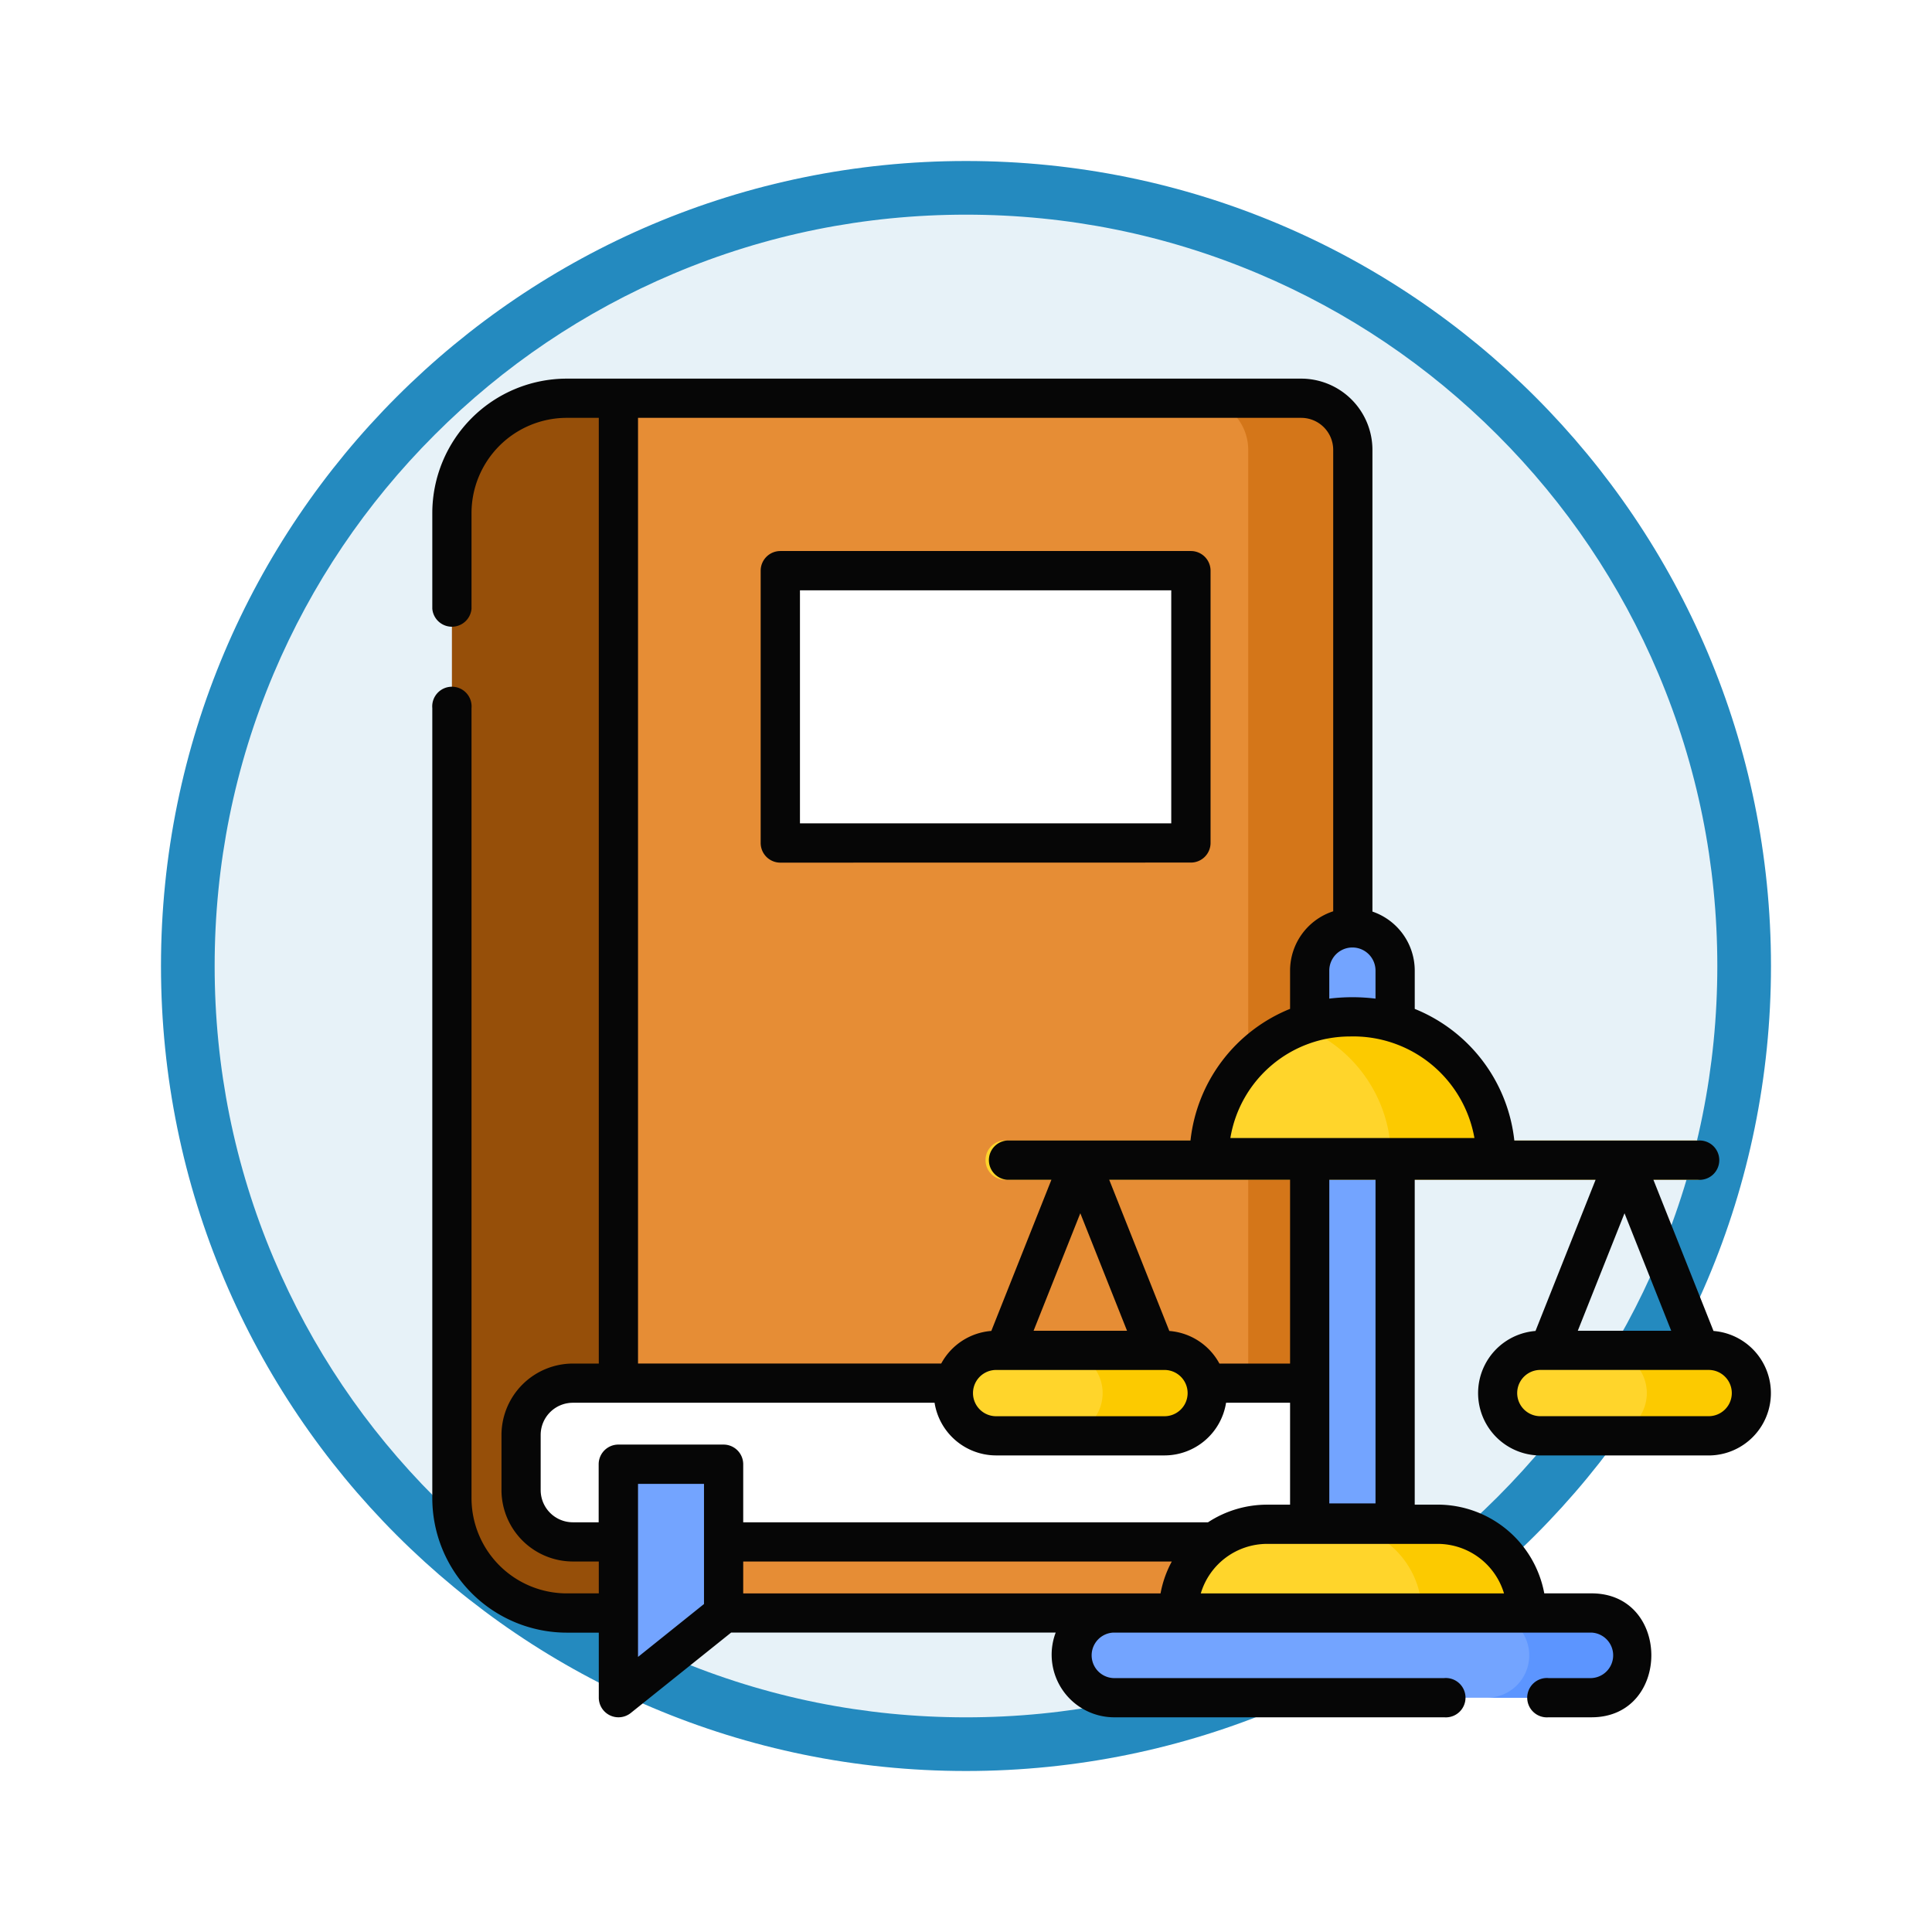 <svg xmlns="http://www.w3.org/2000/svg" xmlns:xlink="http://www.w3.org/1999/xlink" width="108" height="108" viewBox="0 0 108 108">
  <defs>
    <filter id="Trazado_904820" x="0" y="0" width="108" height="108" filterUnits="userSpaceOnUse">
      <feOffset dy="3" input="SourceAlpha"/>
      <feGaussianBlur stdDeviation="3" result="blur"/>
      <feFlood flood-opacity="0.161"/>
      <feComposite operator="in" in2="blur"/>
      <feComposite in="SourceGraphic"/>
    </filter>
  </defs>
  <g id="Grupo_1220528" data-name="Grupo 1220528" transform="translate(-197 -765)">
    <g id="Grupo_1220072" data-name="Grupo 1220072" transform="translate(200 771)">
      <g id="Grupo_1209015" data-name="Grupo 1209015" transform="translate(5.999 0)">
        <g id="Grupo_1207774" data-name="Grupo 1207774">
          <g id="Grupo_1206630" data-name="Grupo 1206630">
            <g id="Grupo_1185091" data-name="Grupo 1185091">
              <g id="Grupo_1179560" data-name="Grupo 1179560">
                <g id="Grupo_1173787" data-name="Grupo 1173787">
                  <g id="Grupo_1171910" data-name="Grupo 1171910">
                    <g id="Grupo_1167341" data-name="Grupo 1167341">
                      <g id="Grupo_1166792" data-name="Grupo 1166792">
                        <g transform="matrix(1, 0, 0, 1, -9, -6)" filter="url(#Trazado_904820)">
                          <g id="Trazado_904820-2" data-name="Trazado 904820" transform="translate(9 6)" fill="#e7f2f8">
                            <path d="M 45 88.5 C 39.127 88.5 33.43 87.35 28.068 85.082 C 22.889 82.891 18.236 79.755 14.241 75.759 C 10.245 71.764 7.109 67.112 4.918 61.932 C 2.65 56.57 1.5 50.873 1.5 45 C 1.5 39.127 2.65 33.43 4.918 28.068 C 7.109 22.889 10.245 18.236 14.241 14.241 C 18.236 10.245 22.889 7.109 28.068 4.918 C 33.43 2.65 39.127 1.5 45 1.5 C 50.873 1.5 56.57 2.65 61.932 4.918 C 67.111 7.109 71.764 10.245 75.759 14.241 C 79.755 18.236 82.891 22.889 85.082 28.068 C 87.35 33.43 88.5 39.127 88.5 45 C 88.5 50.873 87.35 56.57 85.082 61.932 C 82.891 67.112 79.755 71.764 75.759 75.759 C 71.764 79.755 67.111 82.891 61.932 85.082 C 56.57 87.35 50.873 88.5 45 88.5 Z" stroke="none"/>
                            <path d="M 45 3 C 39.329 3 33.829 4.11 28.653 6.299 C 23.652 8.415 19.16 11.443 15.302 15.302 C 11.443 19.16 8.415 23.652 6.299 28.653 C 4.11 33.829 3 39.329 3 45 C 3 50.671 4.11 56.171 6.299 61.347 C 8.415 66.348 11.443 70.84 15.302 74.699 C 19.16 78.557 23.652 81.585 28.653 83.701 C 33.829 85.89 39.329 87 45 87 C 50.671 87 56.171 85.89 61.347 83.701 C 66.348 81.585 70.84 78.557 74.698 74.699 C 78.557 70.84 81.585 66.348 83.701 61.347 C 85.89 56.171 87 50.671 87 45 C 87 39.329 85.89 33.829 83.701 28.653 C 81.585 23.652 78.557 19.16 74.698 15.302 C 70.84 11.443 66.348 8.415 61.347 6.299 C 56.171 4.11 50.671 3 45 3 M 45 0 C 69.853 0 90 20.147 90 45 C 90 69.853 69.853 90 45 90 C 20.147 90 0 69.853 0 45 C 0 20.147 20.147 0 45 0 Z" stroke="none" fill="#248abf"/>
                          </g>
                        </g>
                      </g>
                    </g>
                  </g>
                </g>
              </g>
            </g>
          </g>
        </g>
      </g>
    </g>
    <g id="ley_19_" data-name="ley (19)" transform="translate(221.166 786.166)">
      <g id="Grupo_1220526" data-name="Grupo 1220526" transform="translate(1.096 1.096)">
        <g id="Grupo_1220525" data-name="Grupo 1220525">
          <g id="Grupo_1220519" data-name="Grupo 1220519">
            <g id="Grupo_1220518" data-name="Grupo 1220518">
              <path id="Trazado_1169565" data-name="Trazado 1169565" d="M16.807,75.406H13.919A6.419,6.419,0,0,1,7.5,68.986V13.919A6.419,6.419,0,0,1,13.919,7.5h2.888Z" transform="translate(-7.5 -7.5)" fill="#964f09"/>
              <path id="Trazado_1169566" data-name="Trazado 1169566" d="M109.347,75.406H71.178V7.5h38.169a2.885,2.885,0,0,1,2.885,2.885V72.521A2.885,2.885,0,0,1,109.347,75.406Z" transform="translate(-61.871 -7.5)" fill="#e68d35"/>
              <path id="Trazado_1169567" data-name="Trazado 1169567" d="M298.169,7.5h-5.846a2.885,2.885,0,0,1,2.885,2.885V72.52a2.885,2.885,0,0,1-2.885,2.885h5.846a2.885,2.885,0,0,0,2.885-2.885V10.385A2.885,2.885,0,0,0,298.169,7.5Z" transform="translate(-250.693 -7.5)" fill="#d47619"/>
              <path id="Trazado_1169568" data-name="Trazado 1169568" d="M80.453,393.068h-43.6a2.9,2.9,0,0,1-2.9-2.9V387.09a2.9,2.9,0,0,1,2.9-2.9h43.6Z" transform="translate(-30.089 -329.137)" fill="#fff"/>
              <path id="Trazado_1169569" data-name="Trazado 1169569" d="M77.058,423.552l-5.88,4.707V415.208h5.88Z" transform="translate(-61.871 -355.617)" fill="#73a4ff"/>
            </g>
            <path id="Trazado_1169570" data-name="Trazado 1169570" d="M133.115,73.465h22.949V88.684H133.115Z" transform="translate(-114.755 -63.824)" fill="#fff"/>
          </g>
          <g id="Grupo_1220524" data-name="Grupo 1220524" transform="translate(28.034 29.607)">
            <path id="Trazado_1169571" data-name="Trazado 1169571" d="M273.362,476.834h-26.73a2.367,2.367,0,0,1-2.367-2.367h0a2.367,2.367,0,0,1,2.367-2.367h26.73a2.367,2.367,0,0,1,2.367,2.367h0A2.367,2.367,0,0,1,273.362,476.834Z" transform="translate(-237.694 -433.799)" fill="#73a4ff"/>
            <path id="Trazado_1169572" data-name="Trazado 1169572" d="M409.189,472.1h-5.846a2.367,2.367,0,0,1,2.367,2.367h0a2.367,2.367,0,0,1-2.367,2.367h5.846a2.367,2.367,0,0,0,2.367-2.367h0A2.367,2.367,0,0,0,409.189,472.1Z" transform="translate(-373.521 -433.798)" fill="#5c95ff"/>
            <path id="Trazado_1169573" data-name="Trazado 1169573" d="M304.786,443.128H285.324a4.966,4.966,0,0,1,4.966-4.966h9.531a4.966,4.966,0,0,1,4.966,4.966h0Z" transform="translate(-272.751 -404.822)" fill="#ffd52b"/>
            <path id="Trazado_1169574" data-name="Trazado 1169574" d="M350.351,438.16h-5.846a4.966,4.966,0,0,1,4.966,4.966h5.846A4.966,4.966,0,0,0,350.351,438.16Z" transform="translate(-323.283 -404.821)" fill="#fcca00"/>
            <g id="Grupo_1220520" data-name="Grupo 1220520" transform="translate(19.916)">
              <path id="Trazado_1169575" data-name="Trazado 1169575" d="M340.341,243.33h-4.776V212.45a2.388,2.388,0,0,1,4.776,0Z" transform="translate(-335.565 -210.062)" fill="#73a4ff"/>
            </g>
            <path id="Trazado_1169576" data-name="Trazado 1169576" d="M313.136,251.966H297.123v0a7.868,7.868,0,0,1,7.868-7.868h.277a7.868,7.868,0,0,1,7.868,7.868Z" transform="translate(-282.826 -239.122)" fill="#ffd52b"/>
            <path id="Trazado_1169577" data-name="Trazado 1169577" d="M334.964,244.1h-.277a7.846,7.846,0,0,0-2.785.509,7.87,7.87,0,0,1,5.083,7.359v0h5.846v0A7.868,7.868,0,0,0,334.964,244.1Z" transform="translate(-312.522 -239.121)" fill="#fcca00"/>
            <g id="Grupo_1220523" data-name="Grupo 1220523" transform="translate(0 23.618)">
              <g id="Grupo_1220521" data-name="Grupo 1220521">
                <path id="Trazado_1169578" data-name="Trazado 1169578" d="M211.1,376.427h-9.411a2.389,2.389,0,0,1,0-4.778H211.1a2.389,2.389,0,0,1,0,4.778Z" transform="translate(-199.305 -371.649)" fill="#ffd52b"/>
              </g>
              <path id="Trazado_1169579" data-name="Trazado 1169579" d="M245.88,371.649h-5.846a2.389,2.389,0,0,1,0,4.778h5.846a2.389,2.389,0,0,0,0-4.778Z" transform="translate(-234.081 -371.649)" fill="#fcca00"/>
              <g id="Grupo_1220522" data-name="Grupo 1220522" transform="translate(30.42)">
                <path id="Trazado_1169580" data-name="Trazado 1169580" d="M419.232,376.427h-9.411a2.389,2.389,0,0,1,0-4.778h9.411a2.389,2.389,0,0,1,0,4.778Z" transform="translate(-407.433 -371.649)" fill="#ffd52b"/>
              </g>
              <path id="Trazado_1169581" data-name="Trazado 1169581" d="M454.008,371.649h-5.846a2.389,2.389,0,0,1,0,4.778h5.846a2.389,2.389,0,0,0,0-4.778Z" transform="translate(-411.789 -371.649)" fill="#fcca00"/>
            </g>
          </g>
        </g>
        <path id="Trazado_1169582" data-name="Trazado 1169582" d="M251.982,291.4H213.353a1.1,1.1,0,1,0,0,2.192h38.629a1.1,1.1,0,0,0,0-2.192Z" transform="translate(-182.33 -249.907)" fill="#ffd52b"/>
      </g>
      <g id="Grupo_1220527" data-name="Grupo 1220527" transform="translate(0 0)">
        <path id="Trazado_1169583" data-name="Trazado 1169583" d="M149.66,83.376a1.1,1.1,0,0,0,1.1-1.1V67.061a1.1,1.1,0,0,0-1.1-1.1H126.711a1.1,1.1,0,0,0-1.1,1.1V82.28a1.1,1.1,0,0,0,1.1,1.1ZM127.807,68.157h20.756V81.184H127.807Z" transform="translate(-107.255 -56.324)" fill="#060606"/>
        <path id="Trazado_1169584" data-name="Trazado 1169584" d="M71.62,53.236l-3.36-8.452h2.489a1.1,1.1,0,1,0,0-2.192H60.486a8.985,8.985,0,0,0-5.567-7.36v-2.14a3.49,3.49,0,0,0-2.365-3.3V3.981A3.986,3.986,0,0,0,48.572,0H7.515A7.524,7.524,0,0,0,0,7.515v5.347a1.1,1.1,0,0,0,2.192,0V7.515A5.329,5.329,0,0,1,7.515,2.192H9.307V55.058H7.858a4,4,0,0,0-3.991,3.991v3.083a4,4,0,0,0,3.991,3.991H9.307v1.782H7.515a5.329,5.329,0,0,1-5.323-5.323V18.416a1.1,1.1,0,1,0-2.192,0V62.583A7.524,7.524,0,0,0,7.515,70.1H9.307v3.64a1.1,1.1,0,0,0,1.781.856l5.617-4.5H34.848a3.5,3.5,0,0,0,3.221,4.736H56.563a1.1,1.1,0,1,0,0-2.192H38.069a1.273,1.273,0,0,1,0-2.543H64.8a1.273,1.273,0,0,1,0,2.543H62.4a1.1,1.1,0,1,0,0,2.192h2.4c4.456,0,4.464-6.928,0-6.928h-2.64a6.071,6.071,0,0,0-5.96-4.96H54.918V44.784H65.029l-3.36,8.452a3.485,3.485,0,0,0,.27,6.959H71.35a3.485,3.485,0,0,0,.27-6.959ZM47.95,55.058H44a3.489,3.489,0,0,0-2.8-1.822l-3.36-8.452H47.95Zm-16.432.358H40.93a1.293,1.293,0,0,1,0,2.586H31.518a1.293,1.293,0,0,1,0-2.586Zm2.094-2.192,2.612-6.569,2.612,6.569ZM58.256,42.451H44.612A6.783,6.783,0,0,1,51.3,36.773,6.878,6.878,0,0,1,58.256,42.451Zm-5.53-7.793a10.588,10.588,0,0,0-2.584,0V33.091a1.292,1.292,0,0,1,2.584,0ZM11.5,2.192H48.572a1.791,1.791,0,0,1,1.789,1.789V29.776a3.49,3.49,0,0,0-2.411,3.314v2.14a8.986,8.986,0,0,0-5.567,7.36H32.12a1.1,1.1,0,0,0,0,2.192h2.489l-3.36,8.452a3.489,3.489,0,0,0-2.8,1.822H11.5Zm0,59.591h3.688V68.5L11.5,71.457Zm5.88,6.123V66.124H41.338a6.018,6.018,0,0,0-.629,1.782H17.38Zm42.529,0H42.959a3.876,3.876,0,0,1,3.71-2.768H56.2A3.876,3.876,0,0,1,59.909,67.906Zm-13.24-4.96a6.025,6.025,0,0,0-3.307.986H17.38V60.687a1.1,1.1,0,0,0-1.1-1.1H10.4a1.1,1.1,0,0,0-1.1,1.1v3.244H7.858a1.8,1.8,0,0,1-1.8-1.8V59.049a1.8,1.8,0,0,1,1.8-1.8H28.077a3.49,3.49,0,0,0,3.442,2.944H40.93a3.49,3.49,0,0,0,3.442-2.944H47.95v5.695H46.669Zm6.057-.071H50.143V44.784h2.584Zm16.53-9.65H64.033l2.612-6.569ZM71.35,58H61.939a1.293,1.293,0,0,1,0-2.586H71.35a1.293,1.293,0,0,1,0,2.586Z" transform="translate(0 0)" fill="#060606"/>
      </g>
    </g>
  </g>
</svg>
